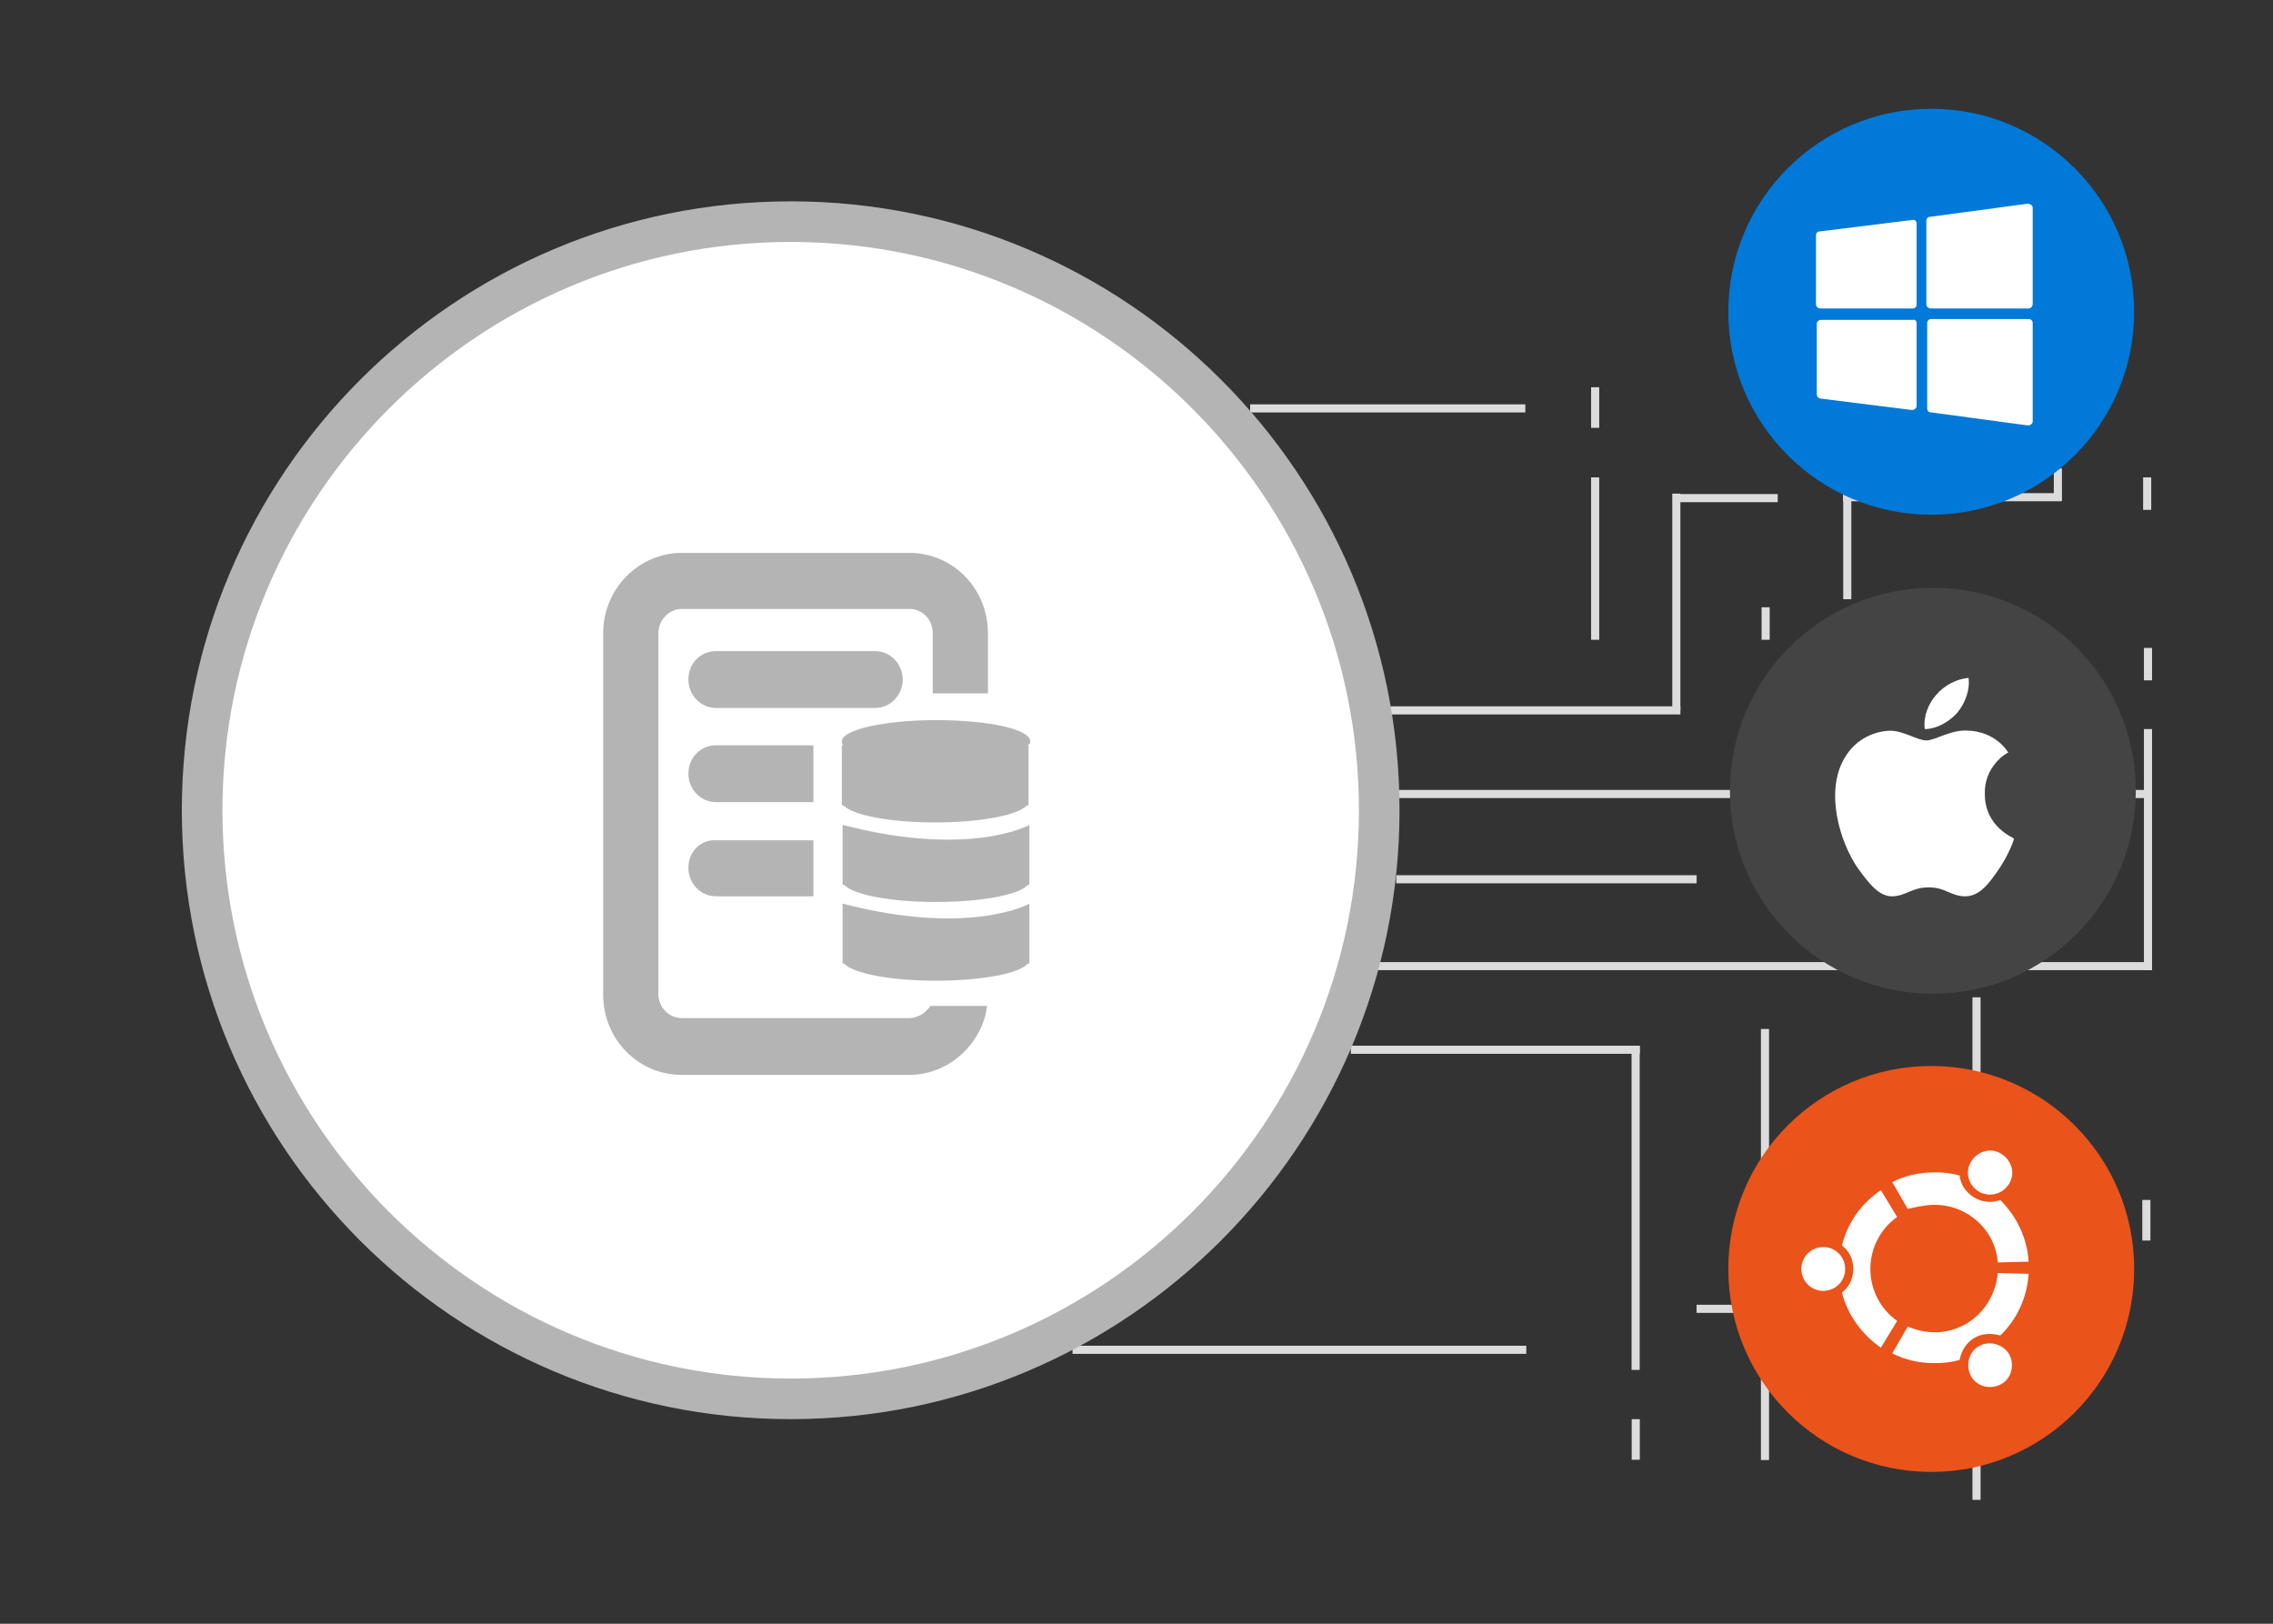 <svg version="1.1" id="GroupDocs.Storage" xmlns="http://www.w3.org/2000/svg" x="0" y="0" viewBox="0 0 280 200" style="enable-background:new 0 0 280 200" xml:space="preserve"><rect x="0" y="0" width="280" height="200" fill="#333333" stroke="none"/><style>.st0{fill:#dcdcdc}.st2{fill:#fff}</style><g id="Storage_2_"><g id="Base_2_"><g id="Platforms_n_Lines"><g id="Lines_1_"><path class="st0" d="M164.5 118.5h100.4v1H164.5zM164 97.3h100.4v1H164zM154 49.8h33.9v1H154zM196 47.7h1v5h-1zM196 58.8h1v20h-1zM264.1 79.8h1v4h-1zM264 58.8h1v4h-1z"/><path class="st0" d="M264.1 89.8h1v29.7h-1zM172 107.8h37v1h-37zM166.4 128.8H202v1h-35.6z"/><path transform="rotate(90 201.476 148.81)" class="st0" d="M181.5 148.3h39.9v1h-39.9z"/><path transform="rotate(-180 160.009 166.278)" class="st0" d="M132 165.8h55.9v1H132z"/><path class="st0" d="M201 174.8h1v5h-1zM263.9 147.8h1v5h-1z"/><path transform="rotate(90 243.468 153.81)" class="st0" d="M212.5 153.3h61.9v1h-61.9z"/><path transform="rotate(90 217.442 153.278)" class="st0" d="M190.9 152.8H244v1h-53.1z"/><path transform="rotate(90 211.442 161.251)" class="st0" d="M210.9 158.7h1v5h-1z"/><path class="st0" d="M171 87h36v1h-36z"/><path class="st0" d="M206 60.8h1v26.7h-1zM217 74.8h1v4h-1z"/><path transform="rotate(90 212.867 61.322)" class="st0" d="M212.4 55.2h1v12.3h-1z"/><path transform="rotate(-180 227.579 67.653)" class="st0" d="M227.1 61.5h1v12.3h-1z"/><path transform="rotate(-90 240.536 61.206)" class="st0" d="M240 47.7h1v26.9h-1z"/><path class="st0" d="M253 57.7h1v4h-1z"/></g><g id="Platform_Icons_1_"><circle cx="237.9" cy="156.3" r="25" style="fill:#ea531a"/><path class="st2" d="M224.6 153.6c-1.5 0-2.7 1.2-2.7 2.7s1.2 2.7 2.7 2.7 2.7-1.2 2.7-2.7c0-1.5-1.2-2.7-2.7-2.7zm19.2 12.2c-1.3.7-1.7 2.4-1 3.7s2.4 1.7 3.7 1 1.7-2.4 1-3.7c-.8-1.3-2.5-1.7-3.7-1zm-13.4-9.5c0-2.6 1.3-5 3.3-6.4l-2-3.3c-2.4 1.6-4.1 4-4.8 6.8.9.7 1.4 1.7 1.4 2.9s-.5 2.2-1.4 2.9c.7 2.8 2.5 5.2 4.8 6.8l2-3.3c-2-1.4-3.3-3.8-3.3-6.4zm7.9-7.9c4.1 0 7.5 3.1 7.8 7.1l3.8-.1c-.2-3-1.5-5.6-3.5-7.6-1 .4-2.2.3-3.2-.3s-1.7-1.6-1.8-2.7c-1-.3-2-.4-3.1-.4-1.9 0-3.6.4-5.2 1.2l1.9 3.3c1-.2 2.1-.5 3.3-.5zm0 15.7c-1.2 0-2.3-.3-3.3-.7l-1.9 3.3c1.6.8 3.3 1.2 5.2 1.2 1.1 0 2.1-.1 3.1-.4.2-1.1.8-2.1 1.8-2.7 1-.6 2.2-.6 3.2-.3 2-1.9 3.3-4.6 3.5-7.6l-3.8-.1c-.4 4.2-3.7 7.3-7.8 7.3zm5.5-17.3c1.3.7 2.9.3 3.7-1s.3-2.9-1-3.7-2.9-.3-3.7 1c-.8 1.3-.3 2.9 1 3.7z" id="Ubuntu_Icon_1_"/><circle cx="238.1" cy="97.4" style="fill:#444" r="25"/><path class="st2" d="M244.5 97.8c0 4.1 3.6 5.4 3.6 5.5s-.6 1.9-1.9 3.8c-1.1 1.6-2.3 3.3-4.1 3.3s-2.4-1.1-4.5-1.1-2.7 1-4.4 1.1c-1.8.1-3.1-1.8-4.3-3.4-2.3-3.3-4.1-9.5-1.7-13.6 1.2-2.1 3.3-3.3 5.6-3.4 1.7 0 3.4 1.2 4.5 1.2s3.1-1.4 5.2-1.2c.9 0 3.4.4 4.9 2.7-.2 0-3 1.7-2.9 5.1m-3.4-10c.9-1.1 1.6-2.7 1.4-4.3-1.4.1-3 .9-4 2.1-.9 1-1.6 2.6-1.4 4.2 1.5 0 3-.9 4-2" id="Apple_Icon_1_"/><g><circle cx="237.9" cy="38.4" style="fill:#0079d8" r="25"/><path class="st2" d="M250.4 39.8v12.1c0 .3-.3.5-.6.5l-11.9-1.6c-.3 0-.5-.2-.5-.5V39.8c0-.3.2-.5.5-.5h12c.3 0 .5.2.5.5zm-14.3 0V50c0 .3-.3.5-.6.5l-11.2-1.4c-.3 0-.5-.3-.5-.5v-8.7c0-.3.2-.5.6-.5H235.7c.1-.1.4.1.4.4zm0-12.3v10c0 .3-.2.5-.5.5h-11.3c-.3 0-.6-.2-.6-.5V29c0-.3.2-.5.5-.5l11.3-1.4h.1c.2-.1.5.1.5.4zM249.9 38h-12c-.3 0-.6-.2-.6-.5V27.2c0-.3.2-.5.5-.5l11.9-1.6h.1c.3 0 .6.2.6.5v11.8c0 .3-.2.6-.5.6z" id="Windows_Icon_1_"/></g></g></g><circle class="st2" cx="97.4" cy="99.8" r="72.5"/><path d="M97.4 174.8c-41.4 0-75-33.6-75-75s33.6-75 75-75 75 33.6 75 75c0 41.3-33.6 75-75 75zm0-145c-38.6 0-70 31.4-70 70s31.4 70 70 70 70-31.4 70-70-31.4-70-70-70z" style="fill:#b4b4b4"/></g><path d="M84.8 106.9c0 1.9 1.5 3.5 3.4 3.5h12v-6.9h-12c-1.9-.1-3.4 1.4-3.4 3.4zm29.3 17.6c-.5.5-1.3.9-2.1.9H84c-1.6 0-2.9-1.3-2.9-3V78c0-1.6 1.3-3 2.9-3h28c1.6 0 2.9 1.3 2.9 3v7.4h6.8V78c0-5.5-4.3-9.9-9.7-9.9H84c-5.3 0-9.7 4.4-9.7 9.9v44.5c0 5.5 4.3 9.9 9.7 9.9h28c4.5 0 8.3-3.2 9.4-7.4.1-.4.1-.7.2-1.1h-7c-.1.2-.3.4-.5.6zm-13.9-32.7h-12c-1.9 0-3.4 1.5-3.4 3.5 0 1.9 1.5 3.5 3.4 3.5h12v-7zm3.6 19.5v7.4h.2c1.1 1.2 5.7 2.1 11.3 2.1 5.6 0 10.3-.9 11.3-2.1h.2v-7.4c.1 0-7.3 4.1-23 0zm23.1-20c0-1.5-5.2-2.6-11.6-2.6-6.4 0-11.6 1.2-11.6 2.6 0 .2.1.4.2.5h-.2v7.4h.2c1.1 1.2 5.7 2.1 11.3 2.1s10.2-.9 11.3-2.1h.2v-7.4h-.2c.4-.1.4-.3.4-.5zm-23.1 10.3v7.4h.2c1.1 1.2 5.7 2.1 11.3 2.1 5.6 0 10.3-.9 11.3-2.1h.2v-7.4c.1 0-7.3 4.1-23 0zm7.4-17.9c0-1.9-1.5-3.5-3.4-3.5H88.2c-1.9 0-3.4 1.5-3.4 3.5 0 1.9 1.5 3.5 3.4 3.5h19.6c1.9 0 3.4-1.6 3.4-3.5z" style="fill-rule:evenodd;clip-rule:evenodd;fill:#b4b4b4" id="Storage"/></g></svg>